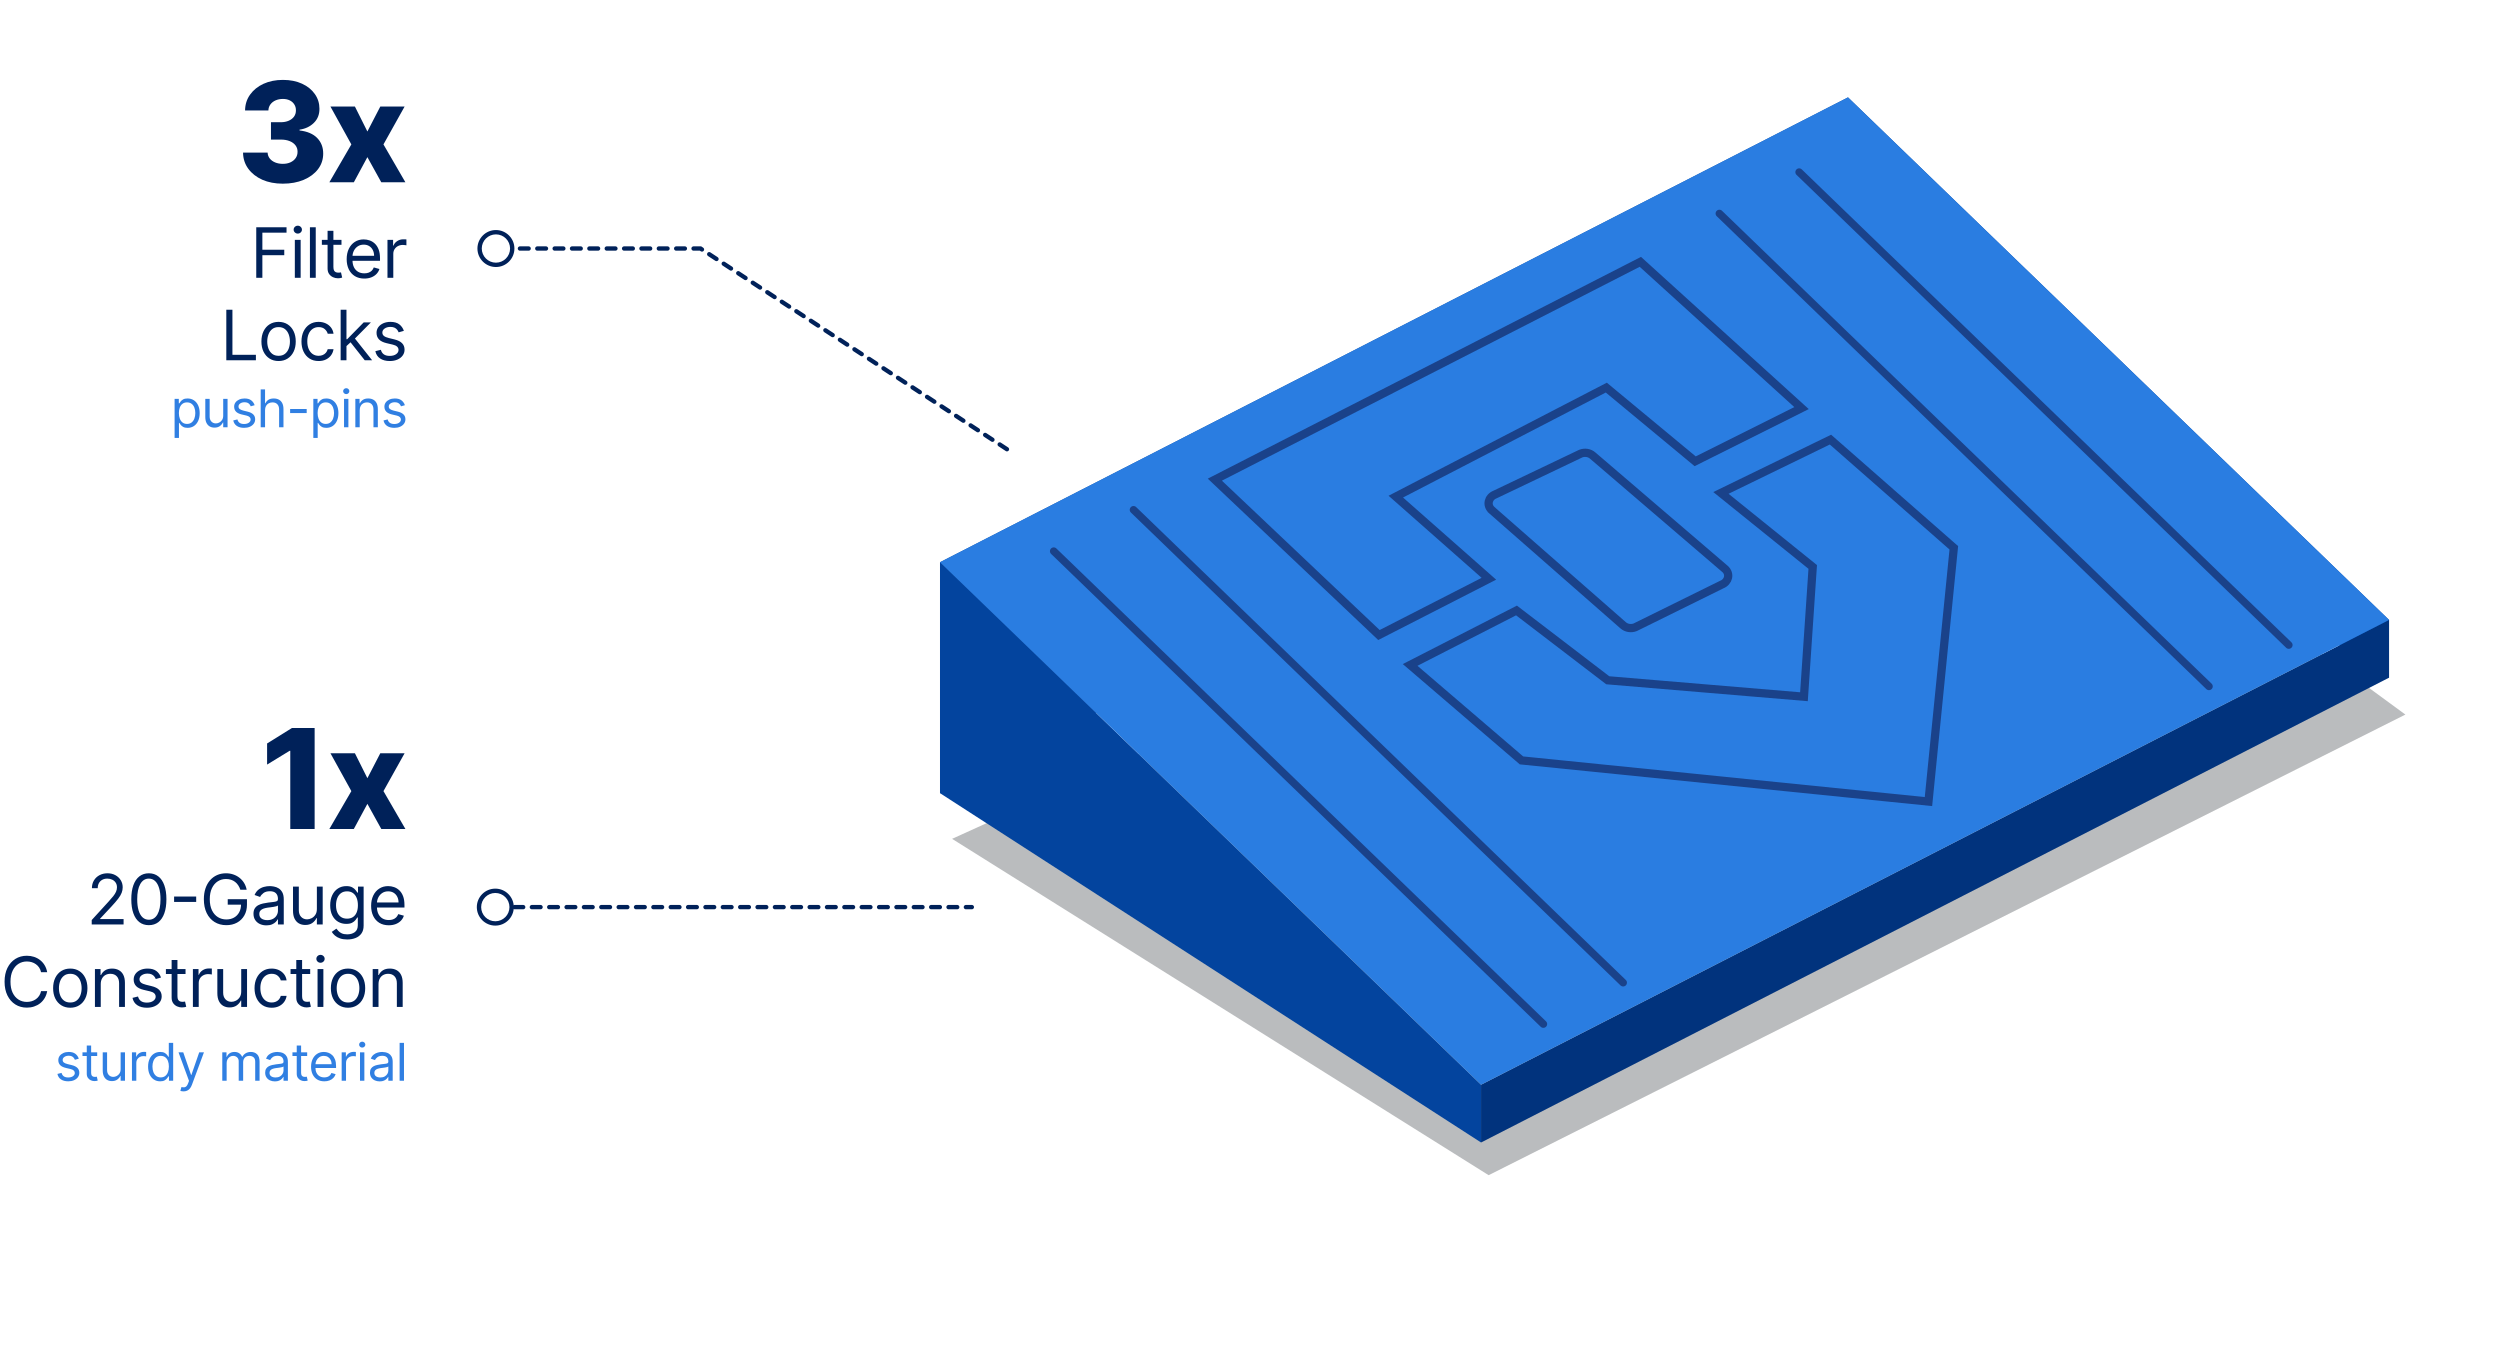 <svg width="576" height="314" viewBox="0 0 576 314" fill="none" xmlns="http://www.w3.org/2000/svg">
<g clip-path="url(#clip0_2243_31005)">
<g filter="url(#filter0_f_2243_31005)">
<path d="M219.358 193.269L450.162 88.439L554.203 164.636L342.98 270.763L219.358 193.269Z" fill="#BABCBE"/>
</g>
<path d="M425.773 75.645L216.573 182.746V129.533L425.773 22.433V75.645Z" fill="#1752A0"/>
<path d="M425.775 22.433L550.434 142.832V156.139L425.775 75.645V22.433Z" fill="#03449E"/>
<path d="M550.434 156.139L341.233 263.231V249.923L550.434 142.832V156.139Z" fill="#01337D"/>
<path d="M216.576 129.533L341.234 249.924V263.231L216.576 182.746V129.533Z" fill="#03449E"/>
<path d="M341.233 249.923L216.574 129.533L425.775 22.433L550.434 142.832L341.233 249.923Z" fill="#2A7DE1"/>
<path d="M355.59 235.94L242.779 126.992" stroke="#1A428A" stroke-width="1.75" stroke-miterlimit="10" stroke-linecap="round"/>
<path d="M373.973 226.408L261.162 117.46" stroke="#1A428A" stroke-width="1.75" stroke-miterlimit="10" stroke-linecap="round"/>
<path d="M508.945 158.14L396.145 49.192" stroke="#1A428A" stroke-width="1.75" stroke-miterlimit="10" stroke-linecap="round"/>
<path d="M527.336 148.616L414.525 39.659" stroke="#1A428A" stroke-width="1.75" stroke-miterlimit="10" stroke-linecap="round"/>
<path d="M279.899 110.513L317.709 146.31L343.041 133.344L321.59 114.424L370.09 89.304L390.565 106.279L415.074 94.025L377.935 60.328L279.899 110.513Z" stroke="#1A428A" stroke-width="1.9" stroke-miterlimit="10" stroke-linecap="round"/>
<path d="M343.71 117.541L373.97 144.066C374.702 144.715 375.799 144.895 376.744 144.526L396.681 134.687C398.296 134.056 398.693 132.182 397.443 131.083L366.969 104.972C366.237 104.323 365.14 104.143 364.195 104.513L344.472 113.928C342.856 114.559 342.46 116.433 343.71 117.532V117.541Z" stroke="#1A428A" stroke-width="1.9" stroke-miterlimit="10" stroke-linecap="round"/>
<path d="M417.654 130.623L415.632 160.527L370.425 156.734L349.401 140.651L324.892 153.202L350.549 175.195L444.317 184.683L450.16 126.218L421.739 101.287L396.498 113.568L417.654 130.623Z" stroke="#1A428A" stroke-width="1.9" stroke-miterlimit="10" stroke-linecap="round"/>
</g>
<path d="M65.146 42.318C63.373 42.318 61.801 42.015 60.43 41.409C59.066 40.795 57.99 39.951 57.203 38.875C56.415 37.799 56.013 36.561 55.998 35.159H61.657C61.68 35.667 61.843 36.117 62.146 36.511C62.449 36.898 62.862 37.201 63.384 37.42C63.907 37.64 64.502 37.75 65.168 37.75C65.835 37.75 66.422 37.633 66.93 37.398C67.445 37.155 67.846 36.826 68.134 36.409C68.422 35.985 68.562 35.5 68.555 34.955C68.562 34.409 68.407 33.924 68.089 33.5C67.771 33.076 67.32 32.746 66.737 32.511C66.161 32.276 65.479 32.159 64.691 32.159H62.43V28.159H64.691C65.38 28.159 65.987 28.046 66.509 27.818C67.04 27.591 67.453 27.273 67.748 26.864C68.043 26.447 68.187 25.97 68.18 25.432C68.187 24.909 68.062 24.451 67.805 24.057C67.555 23.655 67.203 23.345 66.748 23.125C66.301 22.905 65.782 22.796 65.191 22.796C64.57 22.796 64.005 22.905 63.498 23.125C62.998 23.345 62.6 23.655 62.305 24.057C62.009 24.458 61.854 24.924 61.839 25.454H56.464C56.479 24.068 56.865 22.849 57.623 21.796C58.38 20.735 59.411 19.905 60.714 19.307C62.025 18.708 63.517 18.409 65.191 18.409C66.858 18.409 68.324 18.701 69.589 19.284C70.854 19.867 71.839 20.663 72.543 21.671C73.248 22.671 73.6 23.803 73.6 25.068C73.608 26.379 73.18 27.458 72.316 28.307C71.46 29.155 70.358 29.678 69.009 29.875V30.057C70.812 30.269 72.172 30.852 73.089 31.807C74.013 32.761 74.471 33.955 74.464 35.386C74.464 36.735 74.066 37.932 73.271 38.977C72.483 40.015 71.384 40.833 69.975 41.432C68.574 42.023 66.964 42.318 65.146 42.318ZM81.77 24.546L84.645 30.296L87.622 24.546H93.224L88.349 33.273L93.406 42H87.849L84.645 36.205L81.52 42H75.883L80.952 33.273L76.133 24.546H81.77Z" fill="#002159"/>
<path d="M59.04 64V52.364H66.018V53.614H60.449V57.545H65.495V58.795H60.449V64H59.04ZM67.929 64V55.273H69.27V64H67.929ZM68.611 53.818C68.35 53.818 68.124 53.729 67.935 53.551C67.749 53.373 67.656 53.159 67.656 52.909C67.656 52.659 67.749 52.445 67.935 52.267C68.124 52.089 68.35 52 68.611 52C68.872 52 69.096 52.089 69.281 52.267C69.471 52.445 69.566 52.659 69.566 52.909C69.566 53.159 69.471 53.373 69.281 53.551C69.096 53.729 68.872 53.818 68.611 53.818ZM72.747 52.364V64H71.406V52.364H72.747ZM78.678 55.273V56.409H74.156V55.273H78.678ZM75.474 53.182H76.815V61.5C76.815 61.879 76.87 62.163 76.98 62.352C77.093 62.538 77.237 62.663 77.411 62.727C77.589 62.788 77.777 62.818 77.974 62.818C78.121 62.818 78.243 62.811 78.337 62.795C78.432 62.776 78.508 62.761 78.565 62.75L78.837 63.955C78.746 63.989 78.62 64.023 78.457 64.057C78.294 64.095 78.087 64.114 77.837 64.114C77.459 64.114 77.087 64.032 76.724 63.869C76.364 63.706 76.065 63.458 75.826 63.125C75.591 62.792 75.474 62.371 75.474 61.864V53.182ZM83.941 64.182C83.1 64.182 82.374 63.996 81.765 63.625C81.159 63.25 80.691 62.727 80.361 62.057C80.035 61.383 79.873 60.599 79.873 59.705C79.873 58.811 80.035 58.023 80.361 57.341C80.691 56.655 81.149 56.121 81.736 55.739C82.327 55.352 83.016 55.159 83.804 55.159C84.259 55.159 84.708 55.235 85.151 55.386C85.594 55.538 85.998 55.784 86.361 56.125C86.725 56.462 87.015 56.909 87.231 57.466C87.446 58.023 87.554 58.708 87.554 59.523V60.091H80.827V58.932H86.191C86.191 58.439 86.092 58 85.895 57.614C85.702 57.227 85.426 56.922 85.066 56.699C84.71 56.475 84.289 56.364 83.804 56.364C83.27 56.364 82.808 56.496 82.418 56.761C82.032 57.023 81.734 57.364 81.526 57.784C81.318 58.205 81.213 58.655 81.213 59.136V59.909C81.213 60.568 81.327 61.127 81.554 61.585C81.785 62.04 82.106 62.386 82.515 62.625C82.924 62.86 83.399 62.977 83.941 62.977C84.293 62.977 84.611 62.928 84.895 62.83C85.183 62.727 85.431 62.576 85.64 62.375C85.848 62.17 86.009 61.917 86.123 61.614L87.418 61.977C87.282 62.417 87.052 62.803 86.731 63.136C86.409 63.466 86.011 63.724 85.537 63.909C85.064 64.091 84.532 64.182 83.941 64.182ZM89.274 64V55.273H90.57V56.591H90.66C90.82 56.159 91.108 55.809 91.524 55.54C91.941 55.271 92.41 55.136 92.933 55.136C93.032 55.136 93.155 55.138 93.303 55.142C93.45 55.146 93.562 55.151 93.638 55.159V56.523C93.592 56.511 93.488 56.494 93.325 56.472C93.166 56.445 92.998 56.432 92.82 56.432C92.395 56.432 92.017 56.521 91.683 56.699C91.354 56.873 91.092 57.115 90.899 57.426C90.71 57.733 90.615 58.083 90.615 58.477V64H89.274ZM52.142 83V71.364H53.551V81.75H58.96V83H52.142ZM64.186 83.182C63.398 83.182 62.707 82.994 62.112 82.619C61.521 82.244 61.059 81.72 60.726 81.046C60.396 80.371 60.231 79.583 60.231 78.682C60.231 77.773 60.396 76.979 60.726 76.301C61.059 75.623 61.521 75.097 62.112 74.722C62.707 74.347 63.398 74.159 64.186 74.159C64.974 74.159 65.663 74.347 66.254 74.722C66.849 75.097 67.311 75.623 67.64 76.301C67.974 76.979 68.14 77.773 68.14 78.682C68.14 79.583 67.974 80.371 67.64 81.046C67.311 81.72 66.849 82.244 66.254 82.619C65.663 82.994 64.974 83.182 64.186 83.182ZM64.186 81.977C64.784 81.977 65.277 81.824 65.663 81.517C66.049 81.21 66.335 80.807 66.521 80.307C66.707 79.807 66.799 79.265 66.799 78.682C66.799 78.099 66.707 77.555 66.521 77.051C66.335 76.547 66.049 76.14 65.663 75.829C65.277 75.519 64.784 75.364 64.186 75.364C63.587 75.364 63.095 75.519 62.709 75.829C62.322 76.14 62.036 76.547 61.851 77.051C61.665 77.555 61.572 78.099 61.572 78.682C61.572 79.265 61.665 79.807 61.851 80.307C62.036 80.807 62.322 81.21 62.709 81.517C63.095 81.824 63.587 81.977 64.186 81.977ZM73.413 83.182C72.594 83.182 71.89 82.989 71.299 82.602C70.708 82.216 70.254 81.684 69.936 81.006C69.617 80.328 69.458 79.553 69.458 78.682C69.458 77.796 69.621 77.013 69.947 76.335C70.276 75.653 70.735 75.121 71.322 74.739C71.913 74.352 72.602 74.159 73.39 74.159C74.004 74.159 74.557 74.273 75.049 74.5C75.541 74.727 75.945 75.046 76.259 75.454C76.574 75.864 76.769 76.341 76.844 76.886H75.504C75.401 76.489 75.174 76.136 74.822 75.829C74.473 75.519 74.004 75.364 73.413 75.364C72.89 75.364 72.432 75.5 72.038 75.773C71.648 76.042 71.343 76.422 71.123 76.915C70.907 77.403 70.799 77.977 70.799 78.636C70.799 79.311 70.905 79.898 71.117 80.398C71.333 80.898 71.636 81.286 72.026 81.562C72.42 81.839 72.882 81.977 73.413 81.977C73.761 81.977 74.078 81.917 74.362 81.796C74.646 81.674 74.886 81.5 75.083 81.273C75.28 81.046 75.42 80.773 75.504 80.454H76.844C76.769 80.97 76.581 81.434 76.282 81.847C75.987 82.256 75.594 82.581 75.106 82.824C74.621 83.062 74.057 83.182 73.413 83.182ZM79.735 79.818L79.712 78.159H79.985L83.803 74.273H85.462L81.394 78.386H81.28L79.735 79.818ZM78.485 83V71.364H79.826V83H78.485ZM84.03 83L80.621 78.682L81.576 77.75L85.735 83H84.03ZM93.05 76.227L91.845 76.568C91.769 76.367 91.658 76.172 91.51 75.983C91.366 75.79 91.169 75.631 90.919 75.506C90.669 75.381 90.349 75.318 89.959 75.318C89.425 75.318 88.98 75.441 88.624 75.688C88.271 75.93 88.095 76.239 88.095 76.614C88.095 76.947 88.216 77.21 88.459 77.403C88.701 77.597 89.08 77.758 89.595 77.886L90.891 78.204C91.671 78.394 92.252 78.684 92.635 79.074C93.017 79.46 93.209 79.958 93.209 80.568C93.209 81.068 93.065 81.515 92.777 81.909C92.493 82.303 92.095 82.614 91.584 82.841C91.072 83.068 90.478 83.182 89.8 83.182C88.91 83.182 88.173 82.989 87.59 82.602C87.006 82.216 86.637 81.651 86.481 80.909L87.754 80.591C87.876 81.061 88.105 81.413 88.442 81.648C88.783 81.883 89.228 82 89.777 82C90.402 82 90.898 81.867 91.266 81.602C91.637 81.333 91.822 81.011 91.822 80.636C91.822 80.333 91.716 80.079 91.504 79.875C91.292 79.667 90.966 79.511 90.527 79.409L89.072 79.068C88.273 78.879 87.686 78.585 87.311 78.188C86.94 77.786 86.754 77.284 86.754 76.682C86.754 76.189 86.892 75.754 87.169 75.375C87.449 74.996 87.83 74.699 88.311 74.483C88.796 74.267 89.345 74.159 89.959 74.159C90.822 74.159 91.501 74.349 91.993 74.727C92.489 75.106 92.841 75.606 93.05 76.227Z" fill="#002159"/>
<path d="M40.227 100.894V91.894H41.199V92.933H41.318C41.392 92.82 41.494 92.675 41.625 92.499C41.758 92.32 41.949 92.161 42.196 92.021C42.446 91.879 42.784 91.808 43.21 91.808C43.761 91.808 44.247 91.946 44.667 92.222C45.088 92.497 45.416 92.888 45.652 93.394C45.888 93.899 46.006 94.496 46.006 95.183C46.006 95.876 45.888 96.477 45.652 96.986C45.416 97.492 45.089 97.884 44.672 98.162C44.254 98.438 43.773 98.575 43.227 98.575C42.807 98.575 42.47 98.506 42.217 98.367C41.964 98.225 41.77 98.064 41.633 97.885C41.497 97.703 41.392 97.553 41.318 97.433H41.233V100.894H40.227ZM41.216 95.166C41.216 95.661 41.288 96.097 41.433 96.475C41.578 96.85 41.79 97.144 42.068 97.357C42.346 97.567 42.687 97.672 43.091 97.672C43.511 97.672 43.862 97.561 44.143 97.34C44.428 97.115 44.641 96.814 44.783 96.436C44.928 96.055 45 95.632 45 95.166C45 94.706 44.929 94.291 44.787 93.922C44.648 93.55 44.436 93.256 44.152 93.04C43.871 92.821 43.517 92.712 43.091 92.712C42.682 92.712 42.338 92.815 42.06 93.023C41.781 93.227 41.571 93.514 41.429 93.884C41.287 94.25 41.216 94.678 41.216 95.166ZM51.425 95.763V91.894H52.43V98.439H51.425V97.331H51.356C51.203 97.663 50.964 97.946 50.641 98.179C50.317 98.409 49.908 98.524 49.413 98.524C49.004 98.524 48.641 98.435 48.322 98.256C48.004 98.074 47.754 97.801 47.572 97.438C47.391 97.071 47.3 96.609 47.3 96.053V91.894H48.305V95.984C48.305 96.462 48.439 96.842 48.706 97.126C48.976 97.411 49.32 97.553 49.737 97.553C49.987 97.553 50.241 97.489 50.5 97.361C50.761 97.233 50.98 97.037 51.156 96.773C51.335 96.509 51.425 96.172 51.425 95.763ZM58.669 93.359L57.765 93.615C57.709 93.465 57.625 93.318 57.514 93.176C57.406 93.031 57.258 92.912 57.071 92.818C56.883 92.725 56.643 92.678 56.35 92.678C55.95 92.678 55.616 92.77 55.349 92.955C55.085 93.136 54.953 93.368 54.953 93.649C54.953 93.899 55.044 94.097 55.225 94.242C55.407 94.386 55.691 94.507 56.078 94.604L57.049 94.842C57.635 94.984 58.071 95.202 58.358 95.494C58.645 95.784 58.788 96.158 58.788 96.615C58.788 96.99 58.68 97.325 58.464 97.621C58.251 97.916 57.953 98.149 57.569 98.32C57.186 98.49 56.74 98.575 56.231 98.575C55.564 98.575 55.011 98.43 54.574 98.141C54.136 97.851 53.859 97.428 53.743 96.871L54.697 96.632C54.788 96.984 54.96 97.249 55.213 97.425C55.468 97.601 55.802 97.689 56.214 97.689C56.683 97.689 57.055 97.59 57.331 97.391C57.609 97.189 57.748 96.948 57.748 96.666C57.748 96.439 57.669 96.249 57.51 96.095C57.35 95.939 57.106 95.823 56.777 95.746L55.686 95.49C55.086 95.348 54.646 95.128 54.365 94.83C54.086 94.528 53.947 94.152 53.947 93.7C53.947 93.331 54.051 93.004 54.258 92.72C54.468 92.436 54.754 92.213 55.115 92.051C55.478 91.889 55.89 91.808 56.35 91.808C56.998 91.808 57.507 91.95 57.876 92.234C58.248 92.519 58.512 92.894 58.669 93.359ZM61.068 94.501V98.439H60.062V89.712H61.068V92.916H61.153C61.306 92.578 61.536 92.31 61.843 92.111C62.153 91.909 62.565 91.808 63.079 91.808C63.525 91.808 63.916 91.898 64.251 92.077C64.586 92.253 64.846 92.524 65.031 92.891C65.218 93.254 65.312 93.717 65.312 94.28V98.439H64.306V94.348C64.306 93.828 64.171 93.426 63.901 93.142C63.634 92.855 63.264 92.712 62.789 92.712C62.46 92.712 62.164 92.781 61.903 92.921C61.644 93.06 61.44 93.263 61.289 93.53C61.141 93.797 61.068 94.121 61.068 94.501ZM70.662 94.229V95.166H66.844V94.229H70.662ZM72.191 100.894V91.894H73.163V92.933H73.282C73.356 92.82 73.458 92.675 73.589 92.499C73.722 92.32 73.913 92.161 74.16 92.021C74.41 91.879 74.748 91.808 75.174 91.808C75.725 91.808 76.211 91.946 76.632 92.222C77.052 92.497 77.38 92.888 77.616 93.394C77.852 93.899 77.97 94.496 77.97 95.183C77.97 95.876 77.852 96.477 77.616 96.986C77.38 97.492 77.053 97.884 76.636 98.162C76.218 98.438 75.737 98.575 75.191 98.575C74.771 98.575 74.434 98.506 74.181 98.367C73.928 98.225 73.734 98.064 73.597 97.885C73.461 97.703 73.356 97.553 73.282 97.433H73.197V100.894H72.191ZM73.18 95.166C73.18 95.661 73.252 96.097 73.397 96.475C73.542 96.85 73.754 97.144 74.032 97.357C74.311 97.567 74.651 97.672 75.055 97.672C75.475 97.672 75.826 97.561 76.107 97.34C76.391 97.115 76.605 96.814 76.747 96.436C76.891 96.055 76.964 95.632 76.964 95.166C76.964 94.706 76.893 94.291 76.751 93.922C76.612 93.55 76.4 93.256 76.116 93.04C75.835 92.821 75.481 92.712 75.055 92.712C74.646 92.712 74.302 92.815 74.024 93.023C73.745 93.227 73.535 93.514 73.393 93.884C73.251 94.25 73.18 94.678 73.18 95.166ZM79.264 98.439V91.894H80.269V98.439H79.264ZM79.775 90.803C79.579 90.803 79.41 90.736 79.268 90.602C79.129 90.469 79.059 90.308 79.059 90.121C79.059 89.933 79.129 89.773 79.268 89.639C79.41 89.506 79.579 89.439 79.775 89.439C79.971 89.439 80.139 89.506 80.278 89.639C80.42 89.773 80.491 89.933 80.491 90.121C80.491 90.308 80.42 90.469 80.278 90.602C80.139 90.736 79.971 90.803 79.775 90.803ZM82.877 94.501V98.439H81.871V91.894H82.843V92.916H82.928C83.082 92.584 83.315 92.317 83.627 92.115C83.94 91.911 84.343 91.808 84.837 91.808C85.281 91.808 85.668 91.899 86.001 92.081C86.333 92.26 86.592 92.533 86.776 92.899C86.961 93.263 87.053 93.723 87.053 94.28V98.439H86.047V94.348C86.047 93.834 85.914 93.433 85.647 93.146C85.38 92.857 85.013 92.712 84.547 92.712C84.227 92.712 83.94 92.781 83.687 92.921C83.437 93.06 83.239 93.263 83.094 93.53C82.95 93.797 82.877 94.121 82.877 94.501ZM93.287 93.359L92.384 93.615C92.327 93.465 92.243 93.318 92.132 93.176C92.025 93.031 91.877 92.912 91.689 92.818C91.502 92.725 91.262 92.678 90.969 92.678C90.569 92.678 90.235 92.77 89.968 92.955C89.704 93.136 89.571 93.368 89.571 93.649C89.571 93.899 89.662 94.097 89.844 94.242C90.026 94.386 90.31 94.507 90.696 94.604L91.668 94.842C92.253 94.984 92.689 95.202 92.976 95.494C93.263 95.784 93.407 96.158 93.407 96.615C93.407 96.99 93.299 97.325 93.083 97.621C92.87 97.916 92.571 98.149 92.188 98.32C91.804 98.49 91.358 98.575 90.85 98.575C90.182 98.575 89.63 98.43 89.192 98.141C88.755 97.851 88.478 97.428 88.361 96.871L89.316 96.632C89.407 96.984 89.579 97.249 89.831 97.425C90.087 97.601 90.421 97.689 90.833 97.689C91.302 97.689 91.674 97.59 91.949 97.391C92.228 97.189 92.367 96.948 92.367 96.666C92.367 96.439 92.287 96.249 92.128 96.095C91.969 95.939 91.725 95.823 91.395 95.746L90.304 95.49C89.705 95.348 89.265 95.128 88.983 94.83C88.705 94.528 88.566 94.152 88.566 93.7C88.566 93.331 88.669 93.004 88.877 92.72C89.087 92.436 89.373 92.213 89.733 92.051C90.097 91.889 90.509 91.808 90.969 91.808C91.617 91.808 92.125 91.95 92.495 92.234C92.867 92.519 93.131 92.894 93.287 93.359Z" fill="#307FE2"/>
<g clip-path="url(#clip1_2243_31005)">
<path d="M232 103.5L161.4 57.26H117.99" stroke="#002159" stroke-miterlimit="10" stroke-linecap="round" stroke-dasharray="2 2"/>
<path d="M116.051 57.26H114.051" stroke="#002159" stroke-miterlimit="10" stroke-linecap="round"/>
<path d="M114.26 61.02C112.183 61.02 110.5 59.337 110.5 57.26C110.5 55.183 112.183 53.5 114.26 53.5C116.336 53.5 118.02 55.183 118.02 57.26C118.02 59.337 116.336 61.02 114.26 61.02Z" fill="white"/>
<path d="M114.26 61.52C116.61 61.52 118.52 59.61 118.52 57.26C118.52 54.91 116.61 53 114.26 53C111.91 53 110 54.91 110 57.26C110 59.61 111.91 61.52 114.26 61.52C111.91 61.52 116.61 61.52 114.26 61.52ZM114.26 54C116.06 54 117.52 55.46 117.52 57.26C117.52 59.06 116.06 60.52 114.26 60.52C112.46 60.52 111 59.06 111 57.26C111 55.46 112.46 54 114.26 54C112.46 54 116.06 54 114.26 54Z" fill="#002159"/>
</g>
<path d="M72.492 167.727V191H66.879V172.977H66.742L61.538 176.159V171.295L67.276 167.727H72.492ZM81.77 173.545L84.645 179.295L87.622 173.545H93.224L88.349 182.273L93.406 191H87.849L84.645 185.205L81.52 191H75.883L80.952 182.273L76.133 173.545H81.77Z" fill="#002159"/>
<path d="M21.132 213V211.977L24.973 207.773C25.424 207.28 25.795 206.852 26.087 206.489C26.378 206.121 26.594 205.777 26.734 205.455C26.878 205.129 26.95 204.788 26.95 204.432C26.95 204.023 26.852 203.669 26.655 203.369C26.462 203.07 26.196 202.839 25.859 202.676C25.522 202.513 25.143 202.432 24.723 202.432C24.276 202.432 23.886 202.525 23.552 202.71C23.223 202.892 22.967 203.148 22.785 203.477C22.607 203.807 22.518 204.193 22.518 204.636H21.177C21.177 203.955 21.335 203.356 21.649 202.841C21.963 202.326 22.392 201.924 22.933 201.636C23.479 201.348 24.09 201.205 24.768 201.205C25.45 201.205 26.054 201.348 26.581 201.636C27.107 201.924 27.52 202.312 27.82 202.801C28.119 203.29 28.268 203.833 28.268 204.432C28.268 204.86 28.191 205.278 28.035 205.688C27.884 206.093 27.619 206.545 27.24 207.045C26.865 207.542 26.344 208.148 25.677 208.864L23.064 211.659V211.75H28.473V213H21.132ZM34.295 213.159C33.439 213.159 32.71 212.926 32.108 212.46C31.505 211.991 31.045 211.311 30.727 210.42C30.409 209.527 30.25 208.447 30.25 207.182C30.25 205.924 30.409 204.85 30.727 203.96C31.049 203.066 31.511 202.384 32.113 201.915C32.719 201.441 33.447 201.205 34.295 201.205C35.144 201.205 35.869 201.441 36.471 201.915C37.077 202.384 37.539 203.066 37.858 203.96C38.179 204.85 38.34 205.924 38.34 207.182C38.34 208.447 38.181 209.527 37.863 210.42C37.545 211.311 37.085 211.991 36.483 212.46C35.88 212.926 35.151 213.159 34.295 213.159ZM34.295 211.909C35.144 211.909 35.803 211.5 36.272 210.682C36.742 209.864 36.977 208.697 36.977 207.182C36.977 206.174 36.869 205.316 36.653 204.608C36.441 203.9 36.134 203.36 35.733 202.989C35.335 202.617 34.856 202.432 34.295 202.432C33.454 202.432 32.797 202.847 32.323 203.676C31.85 204.502 31.613 205.67 31.613 207.182C31.613 208.189 31.719 209.045 31.931 209.75C32.144 210.455 32.448 210.991 32.846 211.358C33.248 211.725 33.731 211.909 34.295 211.909ZM45.202 206.557V207.807H40.111V206.557H45.202ZM55.378 205C55.253 204.617 55.088 204.275 54.884 203.972C54.683 203.665 54.442 203.403 54.162 203.188C53.886 202.972 53.571 202.807 53.219 202.693C52.867 202.58 52.48 202.523 52.06 202.523C51.37 202.523 50.743 202.701 50.179 203.057C49.615 203.413 49.166 203.938 48.833 204.631C48.499 205.324 48.333 206.174 48.333 207.182C48.333 208.189 48.501 209.04 48.838 209.733C49.175 210.426 49.632 210.951 50.208 211.307C50.783 211.663 51.431 211.841 52.151 211.841C52.817 211.841 53.404 211.699 53.912 211.415C54.423 211.127 54.821 210.722 55.105 210.199C55.393 209.672 55.537 209.053 55.537 208.341L55.969 208.432H52.469V207.182H56.901V208.432C56.901 209.39 56.696 210.223 56.287 210.932C55.882 211.64 55.321 212.189 54.605 212.58C53.893 212.966 53.075 213.159 52.151 213.159C51.12 213.159 50.215 212.917 49.435 212.432C48.658 211.947 48.052 211.258 47.617 210.364C47.185 209.47 46.969 208.409 46.969 207.182C46.969 206.261 47.092 205.434 47.338 204.699C47.588 203.96 47.941 203.331 48.395 202.812C48.85 202.294 49.388 201.896 50.009 201.619C50.63 201.343 51.314 201.205 52.06 201.205C52.673 201.205 53.245 201.297 53.776 201.483C54.31 201.665 54.785 201.924 55.202 202.261C55.622 202.595 55.973 202.994 56.253 203.46C56.533 203.922 56.727 204.436 56.833 205H55.378ZM61.38 213.205C60.827 213.205 60.325 213.1 59.875 212.892C59.424 212.68 59.066 212.375 58.801 211.977C58.536 211.576 58.403 211.091 58.403 210.523C58.403 210.023 58.502 209.617 58.699 209.307C58.896 208.992 59.159 208.746 59.488 208.568C59.818 208.39 60.182 208.258 60.579 208.17C60.981 208.08 61.384 208.008 61.789 207.955C62.32 207.886 62.75 207.835 63.079 207.801C63.413 207.763 63.655 207.701 63.807 207.614C63.962 207.527 64.04 207.375 64.04 207.159V207.114C64.04 206.553 63.886 206.117 63.579 205.807C63.276 205.496 62.816 205.341 62.199 205.341C61.559 205.341 61.057 205.481 60.693 205.761C60.329 206.042 60.074 206.341 59.926 206.659L58.653 206.205C58.88 205.674 59.184 205.261 59.562 204.966C59.945 204.667 60.361 204.458 60.812 204.341C61.267 204.22 61.714 204.159 62.153 204.159C62.434 204.159 62.755 204.193 63.119 204.261C63.486 204.326 63.841 204.46 64.182 204.665C64.526 204.869 64.812 205.178 65.04 205.591C65.267 206.004 65.38 206.557 65.38 207.25V213H64.04V211.818H63.971C63.88 212.008 63.729 212.21 63.517 212.426C63.305 212.642 63.023 212.826 62.67 212.977C62.318 213.129 61.888 213.205 61.38 213.205ZM61.585 212C62.115 212 62.562 211.896 62.926 211.688C63.293 211.479 63.57 211.21 63.755 210.881C63.945 210.551 64.04 210.205 64.04 209.841V208.614C63.983 208.682 63.858 208.744 63.664 208.801C63.475 208.854 63.255 208.902 63.005 208.943C62.759 208.981 62.519 209.015 62.284 209.045C62.053 209.072 61.865 209.095 61.721 209.114C61.373 209.159 61.047 209.233 60.744 209.335C60.445 209.434 60.202 209.583 60.017 209.784C59.835 209.981 59.744 210.25 59.744 210.591C59.744 211.057 59.916 211.409 60.261 211.648C60.61 211.883 61.051 212 61.585 212ZM73.008 209.432V204.273H74.349V213H73.008V211.523H72.917C72.712 211.966 72.394 212.343 71.962 212.653C71.531 212.96 70.985 213.114 70.326 213.114C69.781 213.114 69.296 212.994 68.871 212.756C68.447 212.513 68.114 212.15 67.871 211.665C67.629 211.176 67.508 210.561 67.508 209.818V204.273H68.849V209.727C68.849 210.364 69.027 210.871 69.383 211.25C69.743 211.629 70.201 211.818 70.758 211.818C71.091 211.818 71.43 211.733 71.775 211.562C72.123 211.392 72.415 211.131 72.65 210.778C72.889 210.426 73.008 209.977 73.008 209.432ZM80.007 216.455C79.36 216.455 78.803 216.371 78.337 216.205C77.871 216.042 77.483 215.826 77.172 215.557C76.865 215.292 76.621 215.008 76.439 214.705L77.507 213.955C77.629 214.114 77.782 214.295 77.968 214.5C78.153 214.708 78.407 214.888 78.729 215.04C79.055 215.195 79.481 215.273 80.007 215.273C80.712 215.273 81.293 215.102 81.752 214.761C82.21 214.42 82.439 213.886 82.439 213.159V211.386H82.326C82.227 211.545 82.087 211.742 81.905 211.977C81.727 212.208 81.47 212.415 81.132 212.597C80.799 212.775 80.348 212.864 79.78 212.864C79.076 212.864 78.443 212.697 77.882 212.364C77.326 212.03 76.884 211.545 76.559 210.909C76.237 210.273 76.076 209.5 76.076 208.591C76.076 207.697 76.233 206.919 76.547 206.256C76.862 205.589 77.299 205.074 77.86 204.71C78.42 204.343 79.068 204.159 79.803 204.159C80.371 204.159 80.822 204.254 81.155 204.443C81.492 204.629 81.75 204.841 81.928 205.08C82.11 205.314 82.25 205.508 82.348 205.659H82.485V204.273H83.78V213.25C83.78 214 83.61 214.61 83.269 215.08C82.932 215.553 82.477 215.9 81.905 216.119C81.337 216.343 80.704 216.455 80.007 216.455ZM79.962 211.659C80.5 211.659 80.954 211.536 81.326 211.29C81.697 211.044 81.979 210.689 82.172 210.227C82.365 209.765 82.462 209.212 82.462 208.568C82.462 207.939 82.367 207.384 82.178 206.903C81.989 206.422 81.708 206.045 81.337 205.773C80.966 205.5 80.507 205.364 79.962 205.364C79.394 205.364 78.92 205.508 78.542 205.795C78.167 206.083 77.884 206.47 77.695 206.955C77.509 207.439 77.417 207.977 77.417 208.568C77.417 209.174 77.511 209.71 77.701 210.176C77.894 210.638 78.178 211.002 78.553 211.267C78.932 211.528 79.401 211.659 79.962 211.659ZM89.574 213.182C88.733 213.182 88.008 212.996 87.398 212.625C86.792 212.25 86.324 211.727 85.994 211.057C85.669 210.383 85.506 209.598 85.506 208.705C85.506 207.811 85.669 207.023 85.994 206.341C86.324 205.655 86.782 205.121 87.369 204.739C87.96 204.352 88.65 204.159 89.438 204.159C89.892 204.159 90.341 204.235 90.784 204.386C91.227 204.538 91.631 204.784 91.994 205.125C92.358 205.462 92.648 205.909 92.864 206.466C93.079 207.023 93.188 207.708 93.188 208.523V209.091H86.46V207.932H91.824C91.824 207.439 91.725 207 91.528 206.614C91.335 206.227 91.059 205.922 90.699 205.699C90.343 205.475 89.922 205.364 89.438 205.364C88.903 205.364 88.441 205.496 88.051 205.761C87.665 206.023 87.367 206.364 87.159 206.784C86.951 207.205 86.847 207.655 86.847 208.136V208.909C86.847 209.568 86.96 210.127 87.188 210.585C87.419 211.04 87.739 211.386 88.148 211.625C88.557 211.86 89.032 211.977 89.574 211.977C89.926 211.977 90.244 211.928 90.528 211.83C90.816 211.727 91.064 211.576 91.273 211.375C91.481 211.17 91.642 210.917 91.756 210.614L93.051 210.977C92.915 211.417 92.686 211.803 92.364 212.136C92.042 212.466 91.644 212.723 91.171 212.909C90.697 213.091 90.165 213.182 89.574 213.182ZM10.871 224H9.462C9.378 223.595 9.233 223.239 9.024 222.932C8.82 222.625 8.57 222.367 8.274 222.159C7.983 221.947 7.659 221.788 7.303 221.682C6.947 221.576 6.575 221.523 6.189 221.523C5.484 221.523 4.846 221.701 4.274 222.057C3.706 222.413 3.253 222.938 2.916 223.631C2.583 224.324 2.416 225.174 2.416 226.182C2.416 227.189 2.583 228.04 2.916 228.733C3.253 229.426 3.706 229.951 4.274 230.307C4.846 230.663 5.484 230.841 6.189 230.841C6.575 230.841 6.947 230.788 7.303 230.682C7.659 230.576 7.983 230.419 8.274 230.21C8.57 229.998 8.82 229.739 9.024 229.432C9.233 229.121 9.378 228.765 9.462 228.364H10.871C10.765 228.958 10.572 229.491 10.291 229.96C10.011 230.43 9.663 230.83 9.246 231.159C8.829 231.485 8.361 231.733 7.842 231.903C7.327 232.074 6.776 232.159 6.189 232.159C5.197 232.159 4.314 231.917 3.541 231.432C2.769 230.947 2.161 230.258 1.717 229.364C1.274 228.47 1.053 227.409 1.053 226.182C1.053 224.955 1.274 223.894 1.717 223C2.161 222.106 2.769 221.417 3.541 220.932C4.314 220.447 5.197 220.205 6.189 220.205C6.776 220.205 7.327 220.29 7.842 220.46C8.361 220.631 8.829 220.881 9.246 221.21C9.663 221.536 10.011 221.934 10.291 222.403C10.572 222.869 10.765 223.402 10.871 224ZM16.192 232.182C15.404 232.182 14.712 231.994 14.118 231.619C13.527 231.244 13.065 230.72 12.731 230.045C12.402 229.371 12.237 228.583 12.237 227.682C12.237 226.773 12.402 225.979 12.731 225.301C13.065 224.623 13.527 224.097 14.118 223.722C14.712 223.347 15.404 223.159 16.192 223.159C16.979 223.159 17.669 223.347 18.26 223.722C18.854 224.097 19.317 224.623 19.646 225.301C19.979 225.979 20.146 226.773 20.146 227.682C20.146 228.583 19.979 229.371 19.646 230.045C19.317 230.72 18.854 231.244 18.26 231.619C17.669 231.994 16.979 232.182 16.192 232.182ZM16.192 230.977C16.79 230.977 17.282 230.824 17.669 230.517C18.055 230.21 18.341 229.807 18.527 229.307C18.712 228.807 18.805 228.265 18.805 227.682C18.805 227.098 18.712 226.555 18.527 226.051C18.341 225.547 18.055 225.14 17.669 224.83C17.282 224.519 16.79 224.364 16.192 224.364C15.593 224.364 15.101 224.519 14.714 224.83C14.328 225.14 14.042 225.547 13.856 226.051C13.671 226.555 13.578 227.098 13.578 227.682C13.578 228.265 13.671 228.807 13.856 229.307C14.042 229.807 14.328 230.21 14.714 230.517C15.101 230.824 15.593 230.977 16.192 230.977ZM23.214 226.75V232H21.873V223.273H23.168V224.636H23.282C23.486 224.193 23.797 223.837 24.214 223.568C24.631 223.295 25.168 223.159 25.827 223.159C26.418 223.159 26.935 223.28 27.379 223.523C27.822 223.761 28.166 224.125 28.413 224.614C28.659 225.098 28.782 225.712 28.782 226.455V232H27.441V226.545C27.441 225.86 27.263 225.326 26.907 224.943C26.551 224.557 26.062 224.364 25.441 224.364C25.013 224.364 24.631 224.456 24.293 224.642C23.96 224.828 23.697 225.098 23.504 225.455C23.31 225.811 23.214 226.242 23.214 226.75ZM37.094 225.227L35.889 225.568C35.814 225.367 35.702 225.172 35.554 224.983C35.41 224.79 35.213 224.631 34.963 224.506C34.713 224.381 34.393 224.318 34.003 224.318C33.469 224.318 33.024 224.441 32.668 224.688C32.316 224.93 32.139 225.239 32.139 225.614C32.139 225.947 32.261 226.21 32.503 226.403C32.746 226.597 33.124 226.758 33.639 226.886L34.935 227.205C35.715 227.394 36.297 227.684 36.679 228.074C37.062 228.46 37.253 228.958 37.253 229.568C37.253 230.068 37.109 230.515 36.821 230.909C36.537 231.303 36.139 231.614 35.628 231.841C35.117 232.068 34.522 232.182 33.844 232.182C32.954 232.182 32.217 231.989 31.634 231.602C31.05 231.216 30.681 230.652 30.526 229.909L31.799 229.591C31.92 230.061 32.149 230.413 32.486 230.648C32.827 230.883 33.272 231 33.821 231C34.446 231 34.943 230.867 35.31 230.602C35.681 230.333 35.867 230.011 35.867 229.636C35.867 229.333 35.761 229.08 35.549 228.875C35.337 228.667 35.011 228.511 34.571 228.409L33.117 228.068C32.318 227.879 31.73 227.585 31.355 227.188C30.984 226.786 30.799 226.284 30.799 225.682C30.799 225.189 30.937 224.754 31.213 224.375C31.494 223.996 31.874 223.699 32.355 223.483C32.84 223.267 33.389 223.159 34.003 223.159C34.867 223.159 35.545 223.348 36.037 223.727C36.533 224.106 36.886 224.606 37.094 225.227ZM42.747 223.273V224.409H38.224V223.273H42.747ZM39.543 221.182H40.883V229.5C40.883 229.879 40.938 230.163 41.048 230.352C41.162 230.538 41.306 230.663 41.48 230.727C41.658 230.788 41.846 230.818 42.043 230.818C42.19 230.818 42.312 230.811 42.406 230.795C42.501 230.777 42.577 230.761 42.633 230.75L42.906 231.955C42.815 231.989 42.688 232.023 42.526 232.057C42.363 232.095 42.156 232.114 41.906 232.114C41.527 232.114 41.156 232.032 40.793 231.869C40.433 231.706 40.133 231.458 39.895 231.125C39.66 230.792 39.543 230.371 39.543 229.864V221.182ZM44.444 232V223.273H45.74V224.591H45.831C45.99 224.159 46.278 223.809 46.694 223.54C47.111 223.271 47.581 223.136 48.103 223.136C48.202 223.136 48.325 223.138 48.473 223.142C48.62 223.146 48.732 223.152 48.808 223.159V224.523C48.762 224.511 48.658 224.494 48.495 224.472C48.336 224.445 48.168 224.432 47.99 224.432C47.565 224.432 47.187 224.521 46.853 224.699C46.524 224.873 46.262 225.116 46.069 225.426C45.88 225.733 45.785 226.083 45.785 226.477V232H44.444ZM55.577 228.432V223.273H56.918V232H55.577V230.523H55.486C55.282 230.966 54.964 231.343 54.532 231.653C54.1 231.96 53.554 232.114 52.895 232.114C52.35 232.114 51.865 231.994 51.441 231.756C51.017 231.513 50.683 231.15 50.441 230.665C50.199 230.176 50.077 229.561 50.077 228.818V223.273H51.418V228.727C51.418 229.364 51.596 229.871 51.952 230.25C52.312 230.629 52.77 230.818 53.327 230.818C53.661 230.818 54 230.733 54.344 230.562C54.693 230.392 54.984 230.131 55.219 229.778C55.458 229.426 55.577 228.977 55.577 228.432ZM62.6 232.182C61.781 232.182 61.077 231.989 60.486 231.602C59.895 231.216 59.441 230.684 59.122 230.006C58.804 229.328 58.645 228.553 58.645 227.682C58.645 226.795 58.808 226.013 59.134 225.335C59.463 224.653 59.922 224.121 60.509 223.739C61.1 223.352 61.789 223.159 62.577 223.159C63.191 223.159 63.743 223.273 64.236 223.5C64.728 223.727 65.132 224.045 65.446 224.455C65.761 224.864 65.956 225.341 66.031 225.886H64.691C64.588 225.489 64.361 225.136 64.009 224.83C63.66 224.519 63.191 224.364 62.6 224.364C62.077 224.364 61.618 224.5 61.225 224.773C60.834 225.042 60.529 225.422 60.31 225.915C60.094 226.403 59.986 226.977 59.986 227.636C59.986 228.311 60.092 228.898 60.304 229.398C60.52 229.898 60.823 230.286 61.213 230.562C61.607 230.839 62.069 230.977 62.6 230.977C62.948 230.977 63.264 230.917 63.548 230.795C63.833 230.674 64.073 230.5 64.27 230.273C64.467 230.045 64.607 229.773 64.691 229.455H66.031C65.956 229.97 65.768 230.434 65.469 230.847C65.174 231.256 64.781 231.581 64.293 231.824C63.808 232.062 63.243 232.182 62.6 232.182ZM71.467 223.273V224.409H66.944V223.273H71.467ZM68.263 221.182H69.603V229.5C69.603 229.879 69.658 230.163 69.768 230.352C69.882 230.538 70.026 230.663 70.2 230.727C70.378 230.788 70.566 230.818 70.763 230.818C70.91 230.818 71.031 230.811 71.126 230.795C71.221 230.777 71.297 230.761 71.353 230.75L71.626 231.955C71.535 231.989 71.408 232.023 71.246 232.057C71.083 232.095 70.876 232.114 70.626 232.114C70.247 232.114 69.876 232.032 69.513 231.869C69.153 231.706 68.853 231.458 68.615 231.125C68.38 230.792 68.263 230.371 68.263 229.864V221.182ZM73.164 232V223.273H74.505V232H73.164ZM73.846 221.818C73.585 221.818 73.359 221.729 73.17 221.551C72.984 221.373 72.891 221.159 72.891 220.909C72.891 220.659 72.984 220.445 73.17 220.267C73.359 220.089 73.585 220 73.846 220C74.107 220 74.331 220.089 74.516 220.267C74.706 220.445 74.8 220.659 74.8 220.909C74.8 221.159 74.706 221.373 74.516 221.551C74.331 221.729 74.107 221.818 73.846 221.818ZM80.186 232.182C79.399 232.182 78.707 231.994 78.113 231.619C77.522 231.244 77.06 230.72 76.726 230.045C76.397 229.371 76.232 228.583 76.232 227.682C76.232 226.773 76.397 225.979 76.726 225.301C77.06 224.623 77.522 224.097 78.113 223.722C78.707 223.347 79.399 223.159 80.186 223.159C80.974 223.159 81.664 223.347 82.255 223.722C82.849 224.097 83.311 224.623 83.641 225.301C83.974 225.979 84.141 226.773 84.141 227.682C84.141 228.583 83.974 229.371 83.641 230.045C83.311 230.72 82.849 231.244 82.255 231.619C81.664 231.994 80.974 232.182 80.186 232.182ZM80.186 230.977C80.785 230.977 81.277 230.824 81.664 230.517C82.05 230.21 82.336 229.807 82.522 229.307C82.707 228.807 82.8 228.265 82.8 227.682C82.8 227.098 82.707 226.555 82.522 226.051C82.336 225.547 82.05 225.14 81.664 224.83C81.277 224.519 80.785 224.364 80.186 224.364C79.588 224.364 79.096 224.519 78.709 224.83C78.323 225.14 78.037 225.547 77.851 226.051C77.666 226.555 77.573 227.098 77.573 227.682C77.573 228.265 77.666 228.807 77.851 229.307C78.037 229.807 78.323 230.21 78.709 230.517C79.096 230.824 79.588 230.977 80.186 230.977ZM87.209 226.75V232H85.868V223.273H87.163V224.636H87.277C87.481 224.193 87.792 223.837 88.209 223.568C88.626 223.295 89.163 223.159 89.822 223.159C90.413 223.159 90.93 223.28 91.374 223.523C91.817 223.761 92.162 224.125 92.408 224.614C92.654 225.098 92.777 225.712 92.777 226.455V232H91.436V226.545C91.436 225.86 91.258 225.326 90.902 224.943C90.546 224.557 90.057 224.364 89.436 224.364C89.008 224.364 88.626 224.456 88.288 224.642C87.955 224.828 87.692 225.098 87.499 225.455C87.305 225.811 87.209 226.242 87.209 226.75Z" fill="#002159"/>
<path d="M18.155 243.92L17.252 244.176C17.195 244.026 17.111 243.879 17 243.737C16.892 243.592 16.745 243.473 16.557 243.379C16.37 243.286 16.13 243.239 15.837 243.239C15.436 243.239 15.102 243.331 14.835 243.516C14.571 243.697 14.439 243.929 14.439 244.21C14.439 244.46 14.53 244.658 14.712 244.803C14.894 244.947 15.178 245.068 15.564 245.165L16.536 245.403C17.121 245.545 17.557 245.763 17.844 246.055C18.131 246.345 18.274 246.719 18.274 247.176C18.274 247.551 18.166 247.886 17.951 248.182C17.738 248.477 17.439 248.71 17.056 248.881C16.672 249.051 16.226 249.136 15.718 249.136C15.05 249.136 14.497 248.991 14.06 248.702C13.622 248.412 13.345 247.989 13.229 247.432L14.184 247.193C14.274 247.545 14.446 247.81 14.699 247.986C14.955 248.162 15.289 248.25 15.701 248.25C16.169 248.25 16.541 248.151 16.817 247.952C17.095 247.75 17.235 247.509 17.235 247.227C17.235 247 17.155 246.81 16.996 246.656C16.837 246.5 16.593 246.384 16.263 246.307L15.172 246.051C14.573 245.909 14.132 245.689 13.851 245.391C13.573 245.089 13.434 244.713 13.434 244.261C13.434 243.892 13.537 243.565 13.745 243.281C13.955 242.997 14.24 242.774 14.601 242.612C14.965 242.45 15.377 242.369 15.837 242.369C16.485 242.369 16.993 242.511 17.363 242.795C17.735 243.08 17.999 243.455 18.155 243.92ZM22.395 242.455V243.307H19.003V242.455H22.395ZM19.991 240.886H20.997V247.125C20.997 247.409 21.038 247.622 21.121 247.764C21.206 247.903 21.314 247.997 21.445 248.045C21.578 248.091 21.719 248.114 21.866 248.114C21.977 248.114 22.068 248.108 22.139 248.097C22.21 248.082 22.267 248.071 22.31 248.062L22.514 248.966C22.446 248.991 22.351 249.017 22.229 249.043C22.107 249.071 21.952 249.085 21.764 249.085C21.48 249.085 21.202 249.024 20.929 248.902C20.659 248.78 20.435 248.594 20.256 248.344C20.079 248.094 19.991 247.778 19.991 247.398V240.886ZM27.793 246.324V242.455H28.798V249H27.793V247.892H27.724C27.571 248.224 27.332 248.507 27.009 248.74C26.685 248.97 26.276 249.085 25.781 249.085C25.372 249.085 25.009 248.996 24.69 248.817C24.372 248.635 24.122 248.362 23.94 247.999C23.759 247.632 23.668 247.17 23.668 246.614V242.455H24.673V246.545C24.673 247.023 24.807 247.403 25.074 247.688C25.344 247.972 25.688 248.114 26.105 248.114C26.355 248.114 26.609 248.05 26.868 247.922C27.129 247.794 27.348 247.598 27.524 247.334C27.703 247.07 27.793 246.733 27.793 246.324ZM30.4 249V242.455H31.372V243.443H31.44C31.559 243.119 31.775 242.857 32.088 242.655C32.4 242.453 32.753 242.352 33.145 242.352C33.218 242.352 33.311 242.354 33.422 242.357C33.532 242.359 33.616 242.364 33.673 242.369V243.392C33.639 243.384 33.561 243.371 33.439 243.354C33.319 243.334 33.193 243.324 33.059 243.324C32.741 243.324 32.457 243.391 32.207 243.524C31.96 243.655 31.764 243.837 31.619 244.07C31.477 244.3 31.406 244.562 31.406 244.858V249H30.4ZM36.898 249.136C36.352 249.136 35.87 248.999 35.453 248.723C35.035 248.445 34.709 248.053 34.473 247.547C34.237 247.038 34.119 246.438 34.119 245.744C34.119 245.057 34.237 244.46 34.473 243.955C34.709 243.449 35.037 243.058 35.457 242.783C35.878 242.507 36.363 242.369 36.915 242.369C37.341 242.369 37.677 242.44 37.925 242.582C38.175 242.722 38.365 242.881 38.495 243.06C38.629 243.236 38.733 243.381 38.807 243.494H38.892V240.273H39.898V249H38.926V247.994H38.807C38.733 248.114 38.628 248.264 38.491 248.446C38.355 248.625 38.16 248.786 37.907 248.928C37.655 249.067 37.318 249.136 36.898 249.136ZM37.034 248.233C37.437 248.233 37.778 248.128 38.057 247.918C38.335 247.705 38.547 247.411 38.692 247.036C38.836 246.658 38.909 246.222 38.909 245.727C38.909 245.239 38.838 244.811 38.696 244.445C38.554 244.075 38.343 243.788 38.065 243.584C37.787 243.376 37.443 243.273 37.034 243.273C36.608 243.273 36.253 243.382 35.968 243.601C35.687 243.817 35.476 244.111 35.334 244.483C35.194 244.852 35.125 245.267 35.125 245.727C35.125 246.193 35.196 246.616 35.338 246.997C35.483 247.375 35.696 247.676 35.977 247.901C36.261 248.122 36.613 248.233 37.034 248.233ZM42.287 251.455C42.116 251.455 41.964 251.44 41.831 251.412C41.697 251.386 41.605 251.361 41.554 251.335L41.809 250.449C42.054 250.511 42.27 250.534 42.457 250.517C42.645 250.5 42.811 250.416 42.956 250.266C43.103 250.118 43.239 249.878 43.361 249.545L43.548 249.034L41.128 242.455H42.219L44.025 247.67H44.094L45.9 242.455H46.991L44.213 249.955C44.088 250.293 43.933 250.572 43.748 250.794C43.564 251.018 43.349 251.185 43.105 251.293C42.864 251.401 42.591 251.455 42.287 251.455ZM51.214 249V242.455H52.185V243.477H52.271C52.407 243.128 52.627 242.857 52.931 242.663C53.235 242.467 53.6 242.369 54.026 242.369C54.458 242.369 54.817 242.467 55.104 242.663C55.394 242.857 55.62 243.128 55.782 243.477H55.85C56.018 243.139 56.269 242.871 56.604 242.672C56.94 242.47 57.342 242.369 57.81 242.369C58.396 242.369 58.874 242.553 59.246 242.919C59.619 243.283 59.805 243.849 59.805 244.619V249H58.799V244.619C58.799 244.136 58.667 243.791 58.403 243.584C58.139 243.376 57.827 243.273 57.469 243.273C57.009 243.273 56.653 243.412 56.4 243.69C56.147 243.966 56.021 244.315 56.021 244.739V249H54.998V244.517C54.998 244.145 54.877 243.845 54.636 243.618C54.394 243.388 54.083 243.273 53.702 243.273C53.441 243.273 53.197 243.342 52.969 243.482C52.745 243.621 52.563 243.814 52.424 244.061C52.288 244.305 52.219 244.588 52.219 244.909V249H51.214ZM63.33 249.153C62.915 249.153 62.538 249.075 62.2 248.919C61.862 248.76 61.594 248.531 61.395 248.233C61.196 247.932 61.097 247.568 61.097 247.142C61.097 246.767 61.17 246.463 61.318 246.23C61.466 245.994 61.663 245.81 61.91 245.676C62.158 245.543 62.43 245.443 62.729 245.378C63.03 245.31 63.332 245.256 63.636 245.216C64.034 245.165 64.357 245.126 64.604 245.101C64.854 245.072 65.035 245.026 65.149 244.96C65.266 244.895 65.324 244.781 65.324 244.619V244.585C65.324 244.165 65.209 243.838 64.979 243.605C64.751 243.372 64.406 243.256 63.943 243.256C63.463 243.256 63.087 243.361 62.814 243.571C62.541 243.781 62.349 244.006 62.239 244.244L61.284 243.903C61.455 243.506 61.682 243.196 61.966 242.974C62.253 242.75 62.565 242.594 62.903 242.506C63.244 242.415 63.58 242.369 63.909 242.369C64.119 242.369 64.361 242.395 64.633 242.446C64.909 242.494 65.175 242.595 65.43 242.749C65.689 242.902 65.903 243.134 66.074 243.443C66.244 243.753 66.33 244.168 66.33 244.688V249H65.324V248.114H65.273C65.205 248.256 65.091 248.408 64.932 248.57C64.773 248.732 64.561 248.869 64.297 248.983C64.033 249.097 63.71 249.153 63.33 249.153ZM63.483 248.25C63.881 248.25 64.216 248.172 64.489 248.016C64.764 247.859 64.972 247.658 65.111 247.411C65.253 247.163 65.324 246.903 65.324 246.631V245.71C65.281 245.761 65.188 245.808 65.043 245.851C64.901 245.891 64.736 245.926 64.548 245.957C64.364 245.986 64.183 246.011 64.007 246.034C63.834 246.054 63.693 246.071 63.585 246.085C63.324 246.119 63.08 246.175 62.852 246.251C62.628 246.325 62.446 246.437 62.307 246.588C62.17 246.736 62.102 246.937 62.102 247.193C62.102 247.543 62.232 247.807 62.49 247.986C62.751 248.162 63.082 248.25 63.483 248.25ZM70.772 242.455V243.307H67.38V242.455H70.772ZM68.368 240.886H69.374V247.125C69.374 247.409 69.415 247.622 69.498 247.764C69.583 247.903 69.691 247.997 69.821 248.045C69.955 248.091 70.096 248.114 70.243 248.114C70.354 248.114 70.445 248.108 70.516 248.097C70.587 248.082 70.644 248.071 70.686 248.062L70.891 248.966C70.823 248.991 70.728 249.017 70.606 249.043C70.483 249.071 70.329 249.085 70.141 249.085C69.857 249.085 69.579 249.024 69.306 248.902C69.036 248.78 68.811 248.594 68.632 248.344C68.456 248.094 68.368 247.778 68.368 247.398V240.886ZM74.719 249.136C74.088 249.136 73.544 248.997 73.086 248.719C72.632 248.438 72.281 248.045 72.034 247.543C71.79 247.037 71.667 246.449 71.667 245.778C71.667 245.108 71.79 244.517 72.034 244.006C72.281 243.491 72.625 243.091 73.065 242.804C73.508 242.514 74.025 242.369 74.616 242.369C74.957 242.369 75.294 242.426 75.626 242.54C75.959 242.653 76.261 242.838 76.534 243.094C76.807 243.347 77.024 243.682 77.186 244.099C77.348 244.517 77.429 245.031 77.429 245.642V246.068H72.383V245.199H76.406C76.406 244.83 76.332 244.5 76.184 244.21C76.04 243.92 75.832 243.692 75.562 243.524C75.295 243.357 74.98 243.273 74.616 243.273C74.216 243.273 73.869 243.372 73.576 243.571C73.287 243.767 73.064 244.023 72.907 244.338C72.751 244.653 72.673 244.991 72.673 245.352V245.932C72.673 246.426 72.758 246.845 72.929 247.189C73.102 247.53 73.342 247.79 73.649 247.969C73.956 248.145 74.312 248.233 74.719 248.233C74.983 248.233 75.221 248.196 75.434 248.122C75.65 248.045 75.836 247.932 75.993 247.781C76.149 247.628 76.27 247.437 76.355 247.21L77.326 247.483C77.224 247.812 77.052 248.102 76.811 248.352C76.569 248.599 76.271 248.793 75.916 248.932C75.561 249.068 75.162 249.136 74.719 249.136ZM78.719 249V242.455H79.69V243.443H79.758C79.878 243.119 80.094 242.857 80.406 242.655C80.719 242.453 81.071 242.352 81.463 242.352C81.537 242.352 81.629 242.354 81.74 242.357C81.851 242.359 81.934 242.364 81.991 242.369V243.392C81.957 243.384 81.879 243.371 81.757 243.354C81.638 243.334 81.511 243.324 81.378 243.324C81.059 243.324 80.775 243.391 80.525 243.524C80.278 243.655 80.082 243.837 79.937 244.07C79.795 244.3 79.724 244.562 79.724 244.858V249H78.719ZM82.943 249V242.455H83.949V249H82.943ZM83.455 241.364C83.259 241.364 83.09 241.297 82.948 241.163C82.808 241.03 82.739 240.869 82.739 240.682C82.739 240.494 82.808 240.334 82.948 240.2C83.09 240.067 83.259 240 83.455 240C83.651 240 83.818 240.067 83.958 240.2C84.1 240.334 84.171 240.494 84.171 240.682C84.171 240.869 84.1 241.03 83.958 241.163C83.818 241.297 83.651 241.364 83.455 241.364ZM87.477 249.153C87.062 249.153 86.686 249.075 86.348 248.919C86.01 248.76 85.741 248.531 85.543 248.233C85.344 247.932 85.244 247.568 85.244 247.142C85.244 246.767 85.318 246.463 85.466 246.23C85.614 245.994 85.811 245.81 86.058 245.676C86.305 245.543 86.578 245.443 86.876 245.378C87.177 245.31 87.48 245.256 87.784 245.216C88.182 245.165 88.504 245.126 88.751 245.101C89.001 245.072 89.183 245.026 89.297 244.96C89.413 244.895 89.472 244.781 89.472 244.619V244.585C89.472 244.165 89.356 243.838 89.126 243.605C88.899 243.372 88.554 243.256 88.091 243.256C87.611 243.256 87.234 243.361 86.962 243.571C86.689 243.781 86.497 244.006 86.386 244.244L85.432 243.903C85.602 243.506 85.829 243.196 86.114 242.974C86.4 242.75 86.713 242.594 87.051 242.506C87.392 242.415 87.727 242.369 88.057 242.369C88.267 242.369 88.508 242.395 88.781 242.446C89.057 242.494 89.322 242.595 89.578 242.749C89.837 242.902 90.051 243.134 90.222 243.443C90.392 243.753 90.477 244.168 90.477 244.688V249H89.472V248.114H89.42C89.352 248.256 89.239 248.408 89.079 248.57C88.92 248.732 88.709 248.869 88.445 248.983C88.18 249.097 87.858 249.153 87.477 249.153ZM87.631 248.25C88.028 248.25 88.364 248.172 88.636 248.016C88.912 247.859 89.119 247.658 89.258 247.411C89.4 247.163 89.472 246.903 89.472 246.631V245.71C89.429 245.761 89.335 245.808 89.19 245.851C89.048 245.891 88.883 245.926 88.696 245.957C88.511 245.986 88.331 246.011 88.155 246.034C87.981 246.054 87.841 246.071 87.733 246.085C87.472 246.119 87.227 246.175 87 246.251C86.775 246.325 86.594 246.437 86.454 246.588C86.318 246.736 86.25 246.937 86.25 247.193C86.25 247.543 86.379 247.807 86.638 247.986C86.899 248.162 87.23 248.25 87.631 248.25ZM93.079 240.273V249H92.073V240.273H93.079Z" fill="#307FE2"/>
<g clip-path="url(#clip2_2243_31005)">
<path d="M114.543 209L223.91 209" stroke="#002159" stroke-miterlimit="10" stroke-linecap="round" stroke-dasharray="2 2"/>
</g>
<path d="M114.119 212.76C112.042 212.76 110.359 211.077 110.359 209C110.359 206.923 112.042 205.24 114.119 205.24C116.196 205.24 117.879 206.923 117.879 209C117.879 211.077 116.196 212.76 114.119 212.76Z" fill="white"/>
<path d="M114.119 204.74C116.469 204.74 118.379 206.65 118.379 209C118.379 211.35 116.469 213.26 114.119 213.26C111.769 213.26 109.859 211.35 109.859 209C109.859 206.65 111.769 204.74 114.119 204.74C111.769 204.74 116.469 204.74 114.119 204.74ZM114.119 212.26C115.919 212.26 117.379 210.8 117.379 209C117.379 207.2 115.919 205.74 114.119 205.74C112.319 205.74 110.859 207.2 110.859 209C110.859 210.8 112.319 212.26 114.119 212.26C112.319 212.26 115.919 212.26 114.119 212.26Z" fill="#002159"/>
<defs>
<filter id="filter0_f_2243_31005" x="199.359" y="68.439" width="374.844" height="222.324" filterUnits="userSpaceOnUse" color-interpolation-filters="sRGB">
<feFlood flood-opacity="0" result="BackgroundImageFix"/>
<feBlend mode="normal" in="SourceGraphic" in2="BackgroundImageFix" result="shape"/>
<feGaussianBlur stdDeviation="10" result="effect1_foregroundBlur_2243_31005"/>
</filter>
<clipPath id="clip0_2243_31005">
<rect width="378" height="273" fill="white" transform="matrix(-1 0 0 1 576 22)"/>
</clipPath>
<clipPath id="clip1_2243_31005">
<rect width="135" height="52" fill="white" transform="matrix(-1 0 0 1 245 53)"/>
</clipPath>
<clipPath id="clip2_2243_31005">
<rect width="111" height="2" fill="white" transform="matrix(-1 0 0 1 225 208)"/>
</clipPath>
</defs>
</svg>
